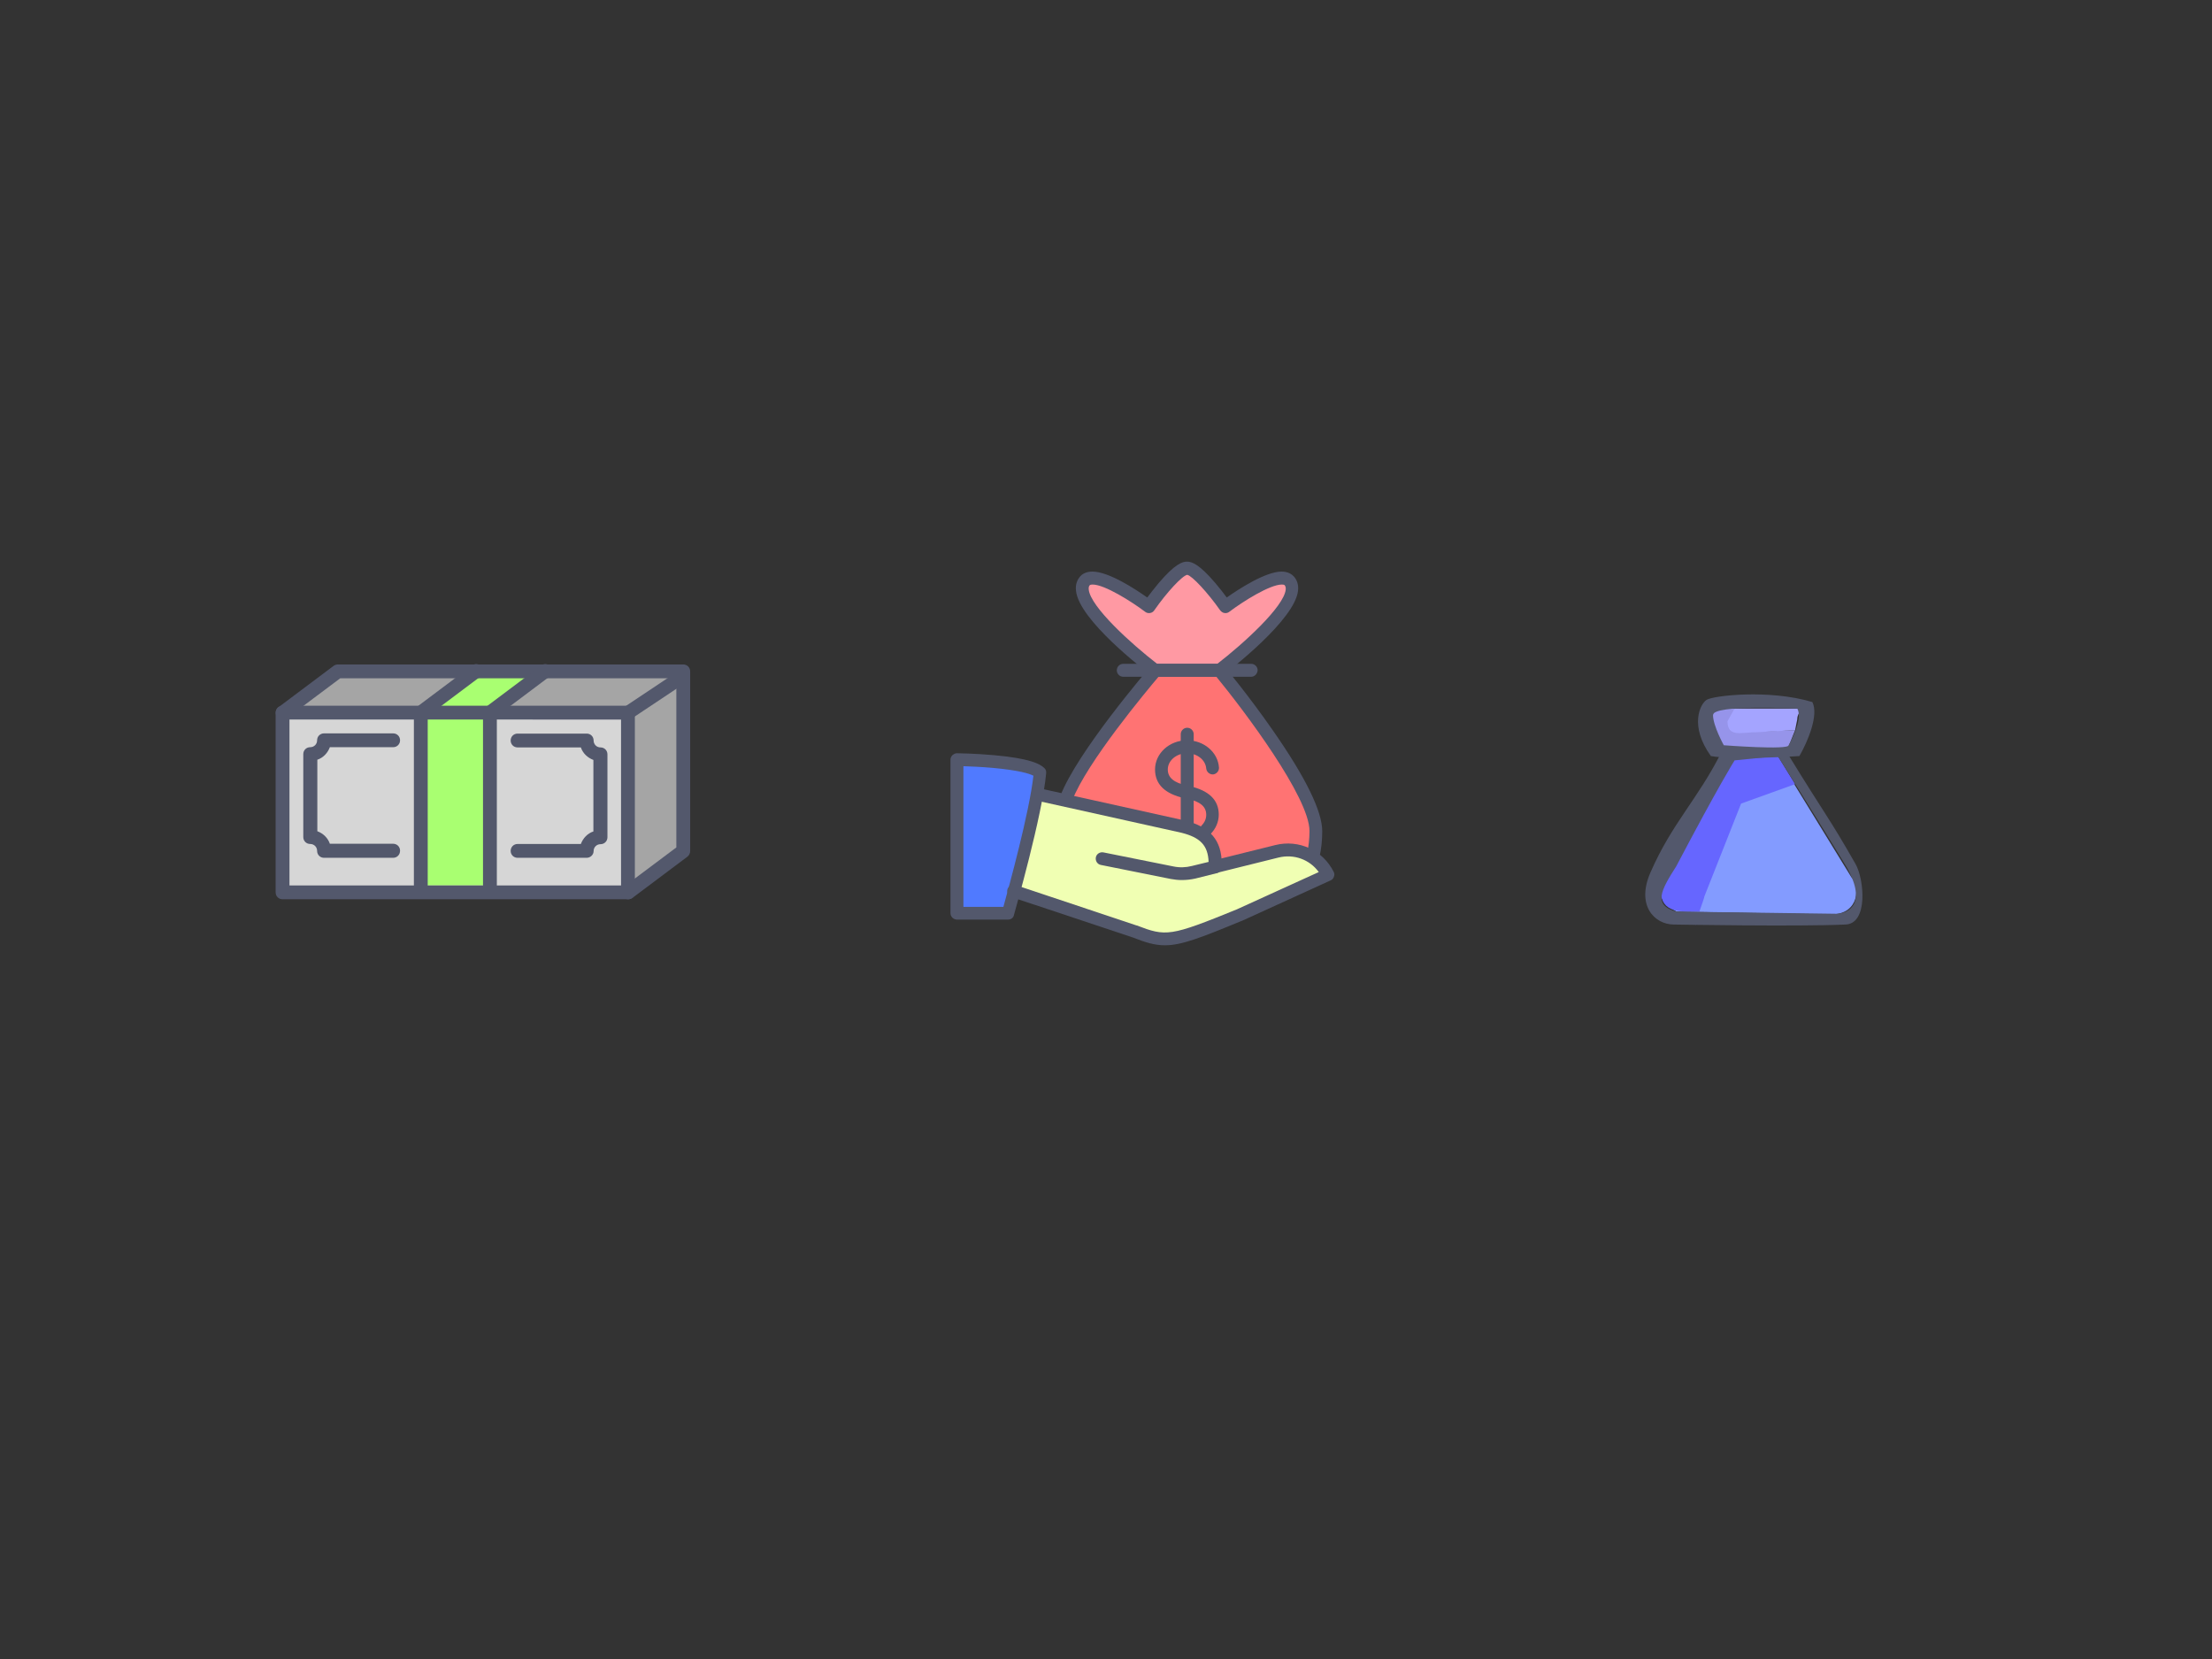 <?xml version="1.0" encoding="utf-8"?>
<!-- Generator: Adobe Illustrator 21.1.0, SVG Export Plug-In . SVG Version: 6.00 Build 0)  -->
<svg version="1.1" id="Layer_1" xmlns="http://www.w3.org/2000/svg" xmlns:xlink="http://www.w3.org/1999/xlink" x="0px" y="0px"
	 viewBox="0 0 1024 768" style="enable-background:new 0 0 1024 768;" xml:space="preserve">
<rect x="0" y="0" width="1024" height="768" fill="#333333" stroke="none"/>
<style type="text/css">
	.st0{fill:#A5A5A5;}
	.st1{fill:#D6D6D6;}
	.st2{fill:#A9FF71;}
	.st3{fill:#53586C;}
	.st4{fill:#507AFF;}
	.st5{fill:#FF7373;}
	.st6{fill:#FF99A3;}
	.st7{fill:#F0FFB3;}
	.st8{fill:#9694EA;}
	.st9{fill:#A4A4FF;}
	.st10{fill:#839BFF;}
	.st11{fill:#6666FF;}
	.st12{fill:none;}
</style>
<g>
	<g>
		<g>
			<polyline class="st0" points="130.8,329.9 156.4,310.8 316.3,310.8 316.3,393.9 290.8,413.1 			"/>
		</g>
	</g>
	<g>
		<rect x="130.8" y="329.9" class="st1" width="159.9" height="83.2"/>
	</g>
	<polygon class="st2" points="226.8,409.9 226.8,329.9 252.4,310.8 220.4,310.8 194.8,329.9 194.8,409.9 	"/>
	<g>
		<g>
			<g>
				<path class="st3" d="M290.8,416.3H130.8c-1.8,0-3.2-1.4-3.2-3.2v-83.2c0-1.8,1.4-3.2,3.2-3.2h159.9c1.8,0,3.2,1.4,3.2,3.2v83.2
					C294,414.9,292.5,416.3,290.8,416.3z M134,409.9h153.5v-76.8H134V409.9z"/>
			</g>
		</g>
		<g>
			<g>
				<g>
					<path class="st3" d="M290.8,416.3c-1,0-1.9-0.4-2.6-1.3c-1.1-1.4-0.8-3.4,0.6-4.5l24.3-18.2V314H157.5l-24.7,18.5
						c-1.4,1.1-3.4,0.8-4.5-0.6c-1.1-1.4-0.8-3.4,0.6-4.5l25.6-19.2c0.6-0.4,1.2-0.6,1.9-0.6h159.9c1.8,0,3.2,1.4,3.2,3.2v83.2
						c0,1-0.5,2-1.3,2.6l-25.6,19.2C292.1,416.1,291.4,416.3,290.8,416.3z"/>
				</g>
			</g>
		</g>
		<g>
			<path class="st3" d="M290.8,333.1c-1,0-2-0.5-2.7-1.4c-1-1.5-0.6-3.5,0.9-4.4l24-16c1.5-1,3.5-0.6,4.4,0.9c1,1.5,0.6,3.5-0.9,4.4
				l-24,16C292,333,291.4,333.1,290.8,333.1z"/>
		</g>
		<g>
			<path class="st3" d="M194.8,413.1c-1.8,0-3.2-1.4-3.2-3.2v-80c0-1,0.5-2,1.3-2.6l25.6-19.2c1.4-1.1,3.4-0.8,4.5,0.6
				c1.1,1.4,0.8,3.4-0.6,4.5L198,331.5v78.4C198,411.7,196.6,413.1,194.8,413.1z"/>
		</g>
		<g>
			<path class="st3" d="M226.8,413.1c-1.8,0-3.2-1.4-3.2-3.2v-80c0-1,0.5-2,1.3-2.6l25.6-19.2c1.4-1.1,3.4-0.8,4.5,0.6
				s0.8,3.4-0.6,4.5L230,331.5v78.4C230,411.7,228.6,413.1,226.8,413.1z"/>
		</g>
		<g>
			<path class="st3" d="M182,397.1h-32c-1.8,0-3.2-1.4-3.2-3.2c0-1.8-1.4-3.2-3.2-3.2c-1.8,0-3.2-1.4-3.2-3.2v-38.4
				c0-1.8,1.4-3.2,3.2-3.2c1.8,0,3.2-1.4,3.2-3.2c0-1.8,1.4-3.2,3.2-3.2h32c1.8,0,3.2,1.4,3.2,3.2s-1.4,3.2-3.2,3.2h-29.3
				c-1,2.7-3.1,4.9-5.8,5.8v33.1c2.7,1,4.9,3.1,5.8,5.8H182c1.8,0,3.2,1.4,3.2,3.2C185.2,395.7,183.8,397.1,182,397.1z"/>
		</g>
		<g>
			<path class="st3" d="M271.6,397.1h-32c-1.8,0-3.2-1.4-3.2-3.2s1.4-3.2,3.2-3.2h29.3c1-2.7,3.1-4.9,5.8-5.8v-33.1
				c-2.7-1-4.9-3.1-5.8-5.8h-29.3c-1.8,0-3.2-1.4-3.2-3.2c0-1.8,1.4-3.2,3.2-3.2h32c1.8,0,3.2,1.4,3.2,3.2c0,1.8,1.4,3.2,3.2,3.2
				c1.8,0,3.2,1.4,3.2,3.2v38.4c0,1.8-1.4,3.2-3.2,3.2c-1.8,0-3.2,1.4-3.2,3.2C274.8,395.7,273.3,397.1,271.6,397.1z"/>
		</g>
	</g>
</g>
<path class="st4" d="M443.1,422.7c9.3,0,23.7,0,23.7,0s13.1-45.9,14.8-65.1c-5.9-5.6-38.5-5.9-38.5-5.9S443.1,395.5,443.1,422.7z"/>
<path class="st5" d="M493.4,369.6c7.8-20.4,41.4-59.3,41.4-59.3h29.6c0,0,44.6,53.9,44.6,74.4c0,3.9-0.4,7.7-1.2,11.4L554.2,414
	L493.4,369.6z"/>
<path class="st6" d="M534.8,310.3c0,0-41.4-31.3-32.5-41.4c5.5-6.3,29.6,11.8,29.6,11.8s12.5-17.8,17.8-17.8
	c5.3,0,17.8,17.8,17.8,17.8s24.1-18.1,29.6-11.8c8.9,10.1-32.5,41.4-32.5,41.4H534.8z"/>
<g>
	<path class="st7" d="M510.2,397.5l32.4,6.5c3.2,0.7,6.6,0.6,9.8-0.2l10-2.5v-1.2c0-10.3-5-15-14.9-17.5l-67.1-14.9l-11.2,44.8
		l56,18.7c14.8,5.6,17.4,5.3,48.5-7.5l41-18.7l0,0c-4.4-8.7-14.2-13.2-23.6-10.9l-28.6,7.1"/>
</g>
<g>
	<g>
		<g>
			<g>
				<path class="st3" d="M466.7,425.7h-23.7c-1.6,0-3-1.3-3-3v-71c0-0.8,0.3-1.5,0.9-2.1c0.6-0.5,1.3-0.9,2.1-0.9c0,0,0,0,0,0
					c0.3,0,8.4,0.1,17.2,0.9c16.8,1.5,21.3,4.1,23.2,5.9c0.7,0.6,1,1.5,0.9,2.4c-1.7,19.3-14.4,63.8-14.9,65.6
					C469.2,424.8,468.1,425.7,466.7,425.7z M446,419.8h18.5c2.5-9,12-43.6,13.9-60.7c-1.9-1-6.8-2.5-18.6-3.6
					c-5.5-0.5-10.7-0.7-13.8-0.8V419.8z"/>
			</g>
			<g>
				<path class="st3" d="M539.3,437.6c-4.8,0-9-1.3-15.1-3.7l-55.9-18.6c-1.5-0.5-2.4-2.2-1.9-3.7c0.5-1.5,2.2-2.4,3.7-1.9l56,18.7
					c0,0,0.1,0,0.1,0c13.6,5.2,15.4,5.2,46.3-7.4l38-17.3c-4.2-5.8-11.5-8.5-18.7-6.7l-28.6,7.1c-1.6,0.4-3.2-0.6-3.6-2.2
					c-0.4-1.6,0.6-3.2,2.2-3.6l28.6-7.1c10.9-2.7,22,2.4,27,12.4c0.4,0.7,0.4,1.6,0.1,2.3c-0.3,0.8-0.8,1.4-1.6,1.7l-41,18.7
					c0,0-0.1,0-0.1,0C555.5,434.3,546.8,437.6,539.3,437.6z"/>
			</g>
			<g>
				<path class="st3" d="M547,407.4c-1.7,0-3.3-0.2-5-0.5l-32.4-6.5c-1.6-0.3-2.6-1.9-2.3-3.5c0.3-1.6,1.9-2.6,3.5-2.3l32.4,6.5
					c2.8,0.6,5.8,0.5,8.5-0.2l7.8-1.9c-0.3-7.6-3.8-11.3-12.6-13.5l-67.1-14.9c-1.6-0.4-2.6-1.9-2.2-3.5c0.4-1.6,1.9-2.6,3.5-2.2
					l67.2,14.9c0,0,0.1,0,0.1,0c11.9,3,17.2,9.2,17.2,20.3v1.2c0,1.4-0.9,2.5-2.2,2.9l-10,2.5C551.1,407.2,549.1,407.4,547,407.4z"
					/>
			</g>
		</g>
		<g>
			<path class="st3" d="M607.8,399.1c-0.2,0-0.4,0-0.6-0.1c-1.6-0.4-2.6-1.9-2.2-3.5c0.8-3.5,1.2-7.1,1.2-10.8
				c0-15.6-30.3-55.8-43.1-71.4h-26.8c-5.3,6.3-33.2,39.6-40,57.4c-0.6,1.5-2.3,2.3-3.8,1.7c-1.5-0.6-2.3-2.3-1.7-3.8
				c7.9-20.6,40.6-58.6,41.9-60.2c0.6-0.7,1.4-1,2.2-1h29.6c0.9,0,1.7,0.4,2.3,1.1c0.1,0.1,11.4,13.7,22.5,29.7
				c15.2,21.8,22.8,37.4,22.8,46.6c0,4.1-0.4,8.2-1.3,12.1C610.4,398.1,609.1,399.1,607.8,399.1z"/>
		</g>
		<g>
			<path class="st3" d="M579.2,313.3H520c-1.6,0-3-1.3-3-3c0-1.6,1.3-3,3-3h59.2c1.6,0,3,1.3,3,3
				C582.1,311.9,580.8,313.3,579.2,313.3z"/>
		</g>
		<g>
			<path class="st3" d="M564.4,313.3h-29.6c-0.6,0-1.3-0.2-1.8-0.6c-3.4-2.6-33.6-25.7-34.9-39.3c-0.3-2.5,0.4-4.8,1.9-6.5
				c0.9-1.1,2.7-2.3,5.7-2.3c7.6,0,20,8.2,25.4,12c1.3-1.7,3.2-4.2,5.3-6.7c7.5-8.8,10.9-9.9,13.1-9.9c2.2,0,5.6,1.1,13.1,9.9
				c2.1,2.5,4,4.9,5.3,6.7c5.4-3.8,17.9-12,25.4-12c3,0,4.8,1.3,5.7,2.3c1.5,1.7,2.2,4,1.9,6.5c-1.4,13.5-31.5,36.7-34.9,39.3
				C565.7,313.1,565,313.3,564.4,313.3z M535.8,307.4h27.6c12.2-9.4,31-26.5,31.8-34.5c0.1-1.1-0.2-1.6-0.5-2
				c-0.2-0.2-0.6-0.3-1.3-0.3c-5.5,0-17.8,7.7-24.3,12.6c-0.6,0.5-1.4,0.7-2.2,0.6c-0.8-0.1-1.5-0.6-2-1.2
				c-5.9-8.4-13.1-16.1-15.3-16.5c-2.3,0.4-9.4,8-15.3,16.5c-0.5,0.7-1.2,1.1-2,1.2c-0.8,0.1-1.6-0.1-2.2-0.6
				c-6.5-4.9-18.8-12.6-24.3-12.6c-0.6,0-1.1,0.1-1.3,0.3c-0.3,0.3-0.6,0.8-0.5,2C504.8,280.9,523.6,298,535.8,307.4z"/>
		</g>
		<g>
			<path class="st3" d="M558.4,387.2c-0.8,0-1.5-0.3-2.1-0.9c-1.2-1.2-1.1-3,0-4.2c1.4-1.4,2.1-3.1,2.1-4.9c0-3.8-2.7-6.1-8.9-7.5
				c-0.3-0.1-0.5-0.1-0.7-0.1c-0.1,0-0.3-0.1-0.5-0.1c-9-2-13.6-6.4-13.6-13.3c0-7.4,6.6-13.5,14.8-13.5c7.8,0,14.3,5.5,14.8,12.6
				c0.1,1.6-1.1,3-2.7,3.2c-1.6,0.1-3-1.1-3.2-2.7c-0.3-4-4.2-7.1-8.9-7.1c-4.9,0-8.9,3.4-8.9,7.5c0,3.8,2.8,6.1,8.9,7.5
				c0.3,0.1,0.5,0.1,0.6,0.1c0.1,0,0.3,0.1,0.5,0.1c9,2,13.6,6.4,13.6,13.2c0,3.4-1.4,6.6-3.9,9.1
				C559.9,387,559.2,387.2,558.4,387.2z"/>
		</g>
		<g>
			<path class="st3" d="M549.6,384.3c-1.6,0-3-1.3-3-3v-41.4c0-1.6,1.3-3,3-3c1.6,0,3,1.3,3,3v41.4
				C552.5,383,551.2,384.3,549.6,384.3z"/>
		</g>
	</g>
</g>
<g>
	<path class="st8" d="M803,335v-7h-3c-3.8,0-7-0.8-7,3l-0.7,9.4c0,3.8,1.7,5.5,5.5,5.5L827,348c3.8,0,0,3.8,0,0l4-10l-25,1
		C802.2,339,803,338.8,803,335z"/>
	<path class="st9" d="M832,328h-29l-3.3,5.9c0,3.8,1.7,5.5,5.5,5.5L831,338l1-5C832,329.2,835.8,328,832,328z"/>
	<path class="st10" d="M857,406l-35-57l-20,2c0,0-13,29-30,54c-8.6,12.6,3.8,16.1,4,17l72.1,1.3C861,423,861,410,857,406z"/>
	<path class="st11" d="M806,372l25-9l-8-13l-21,1l-33.2,61.3c0.2,10.7,9.4,9.7,18.2,9.7l-2.2,6.3c-0.2-0.9,4.2-12.4,4.2-13.3
		L806,372z"/>
	<g>
		<g>
			<path class="st3" d="M833,350c0,0-30,2-41,0c-10-14-5-24-2-26s29-5,49,1C842,331,837,343,833,350z M793,331c0,5,5,14,5,14
				s30,2.3,30,0c0,0,7-12,4-17C832,328,793,326,793,331z"/>
		</g>
		<g>
			<path class="st3" d="M854,428c-21,1-79,0-79,0c-9.2,0-17.6-8.9-11-24c10-23,22-34,33-56c0,0,27.8-3.5,30,0c19,31,19.1,29.4,32,52
				C863,407,865,428,854,428z M803,352c0,0-7,11-27,49c-7,11-11,18,0,21l74,1c5.9,0,15-5,4-23s-31-50-31-50L803,352z"/>
		</g>
	</g>
</g>
<circle class="st12" cx="703.3" cy="551.3" r="15.3"/>
</svg>
